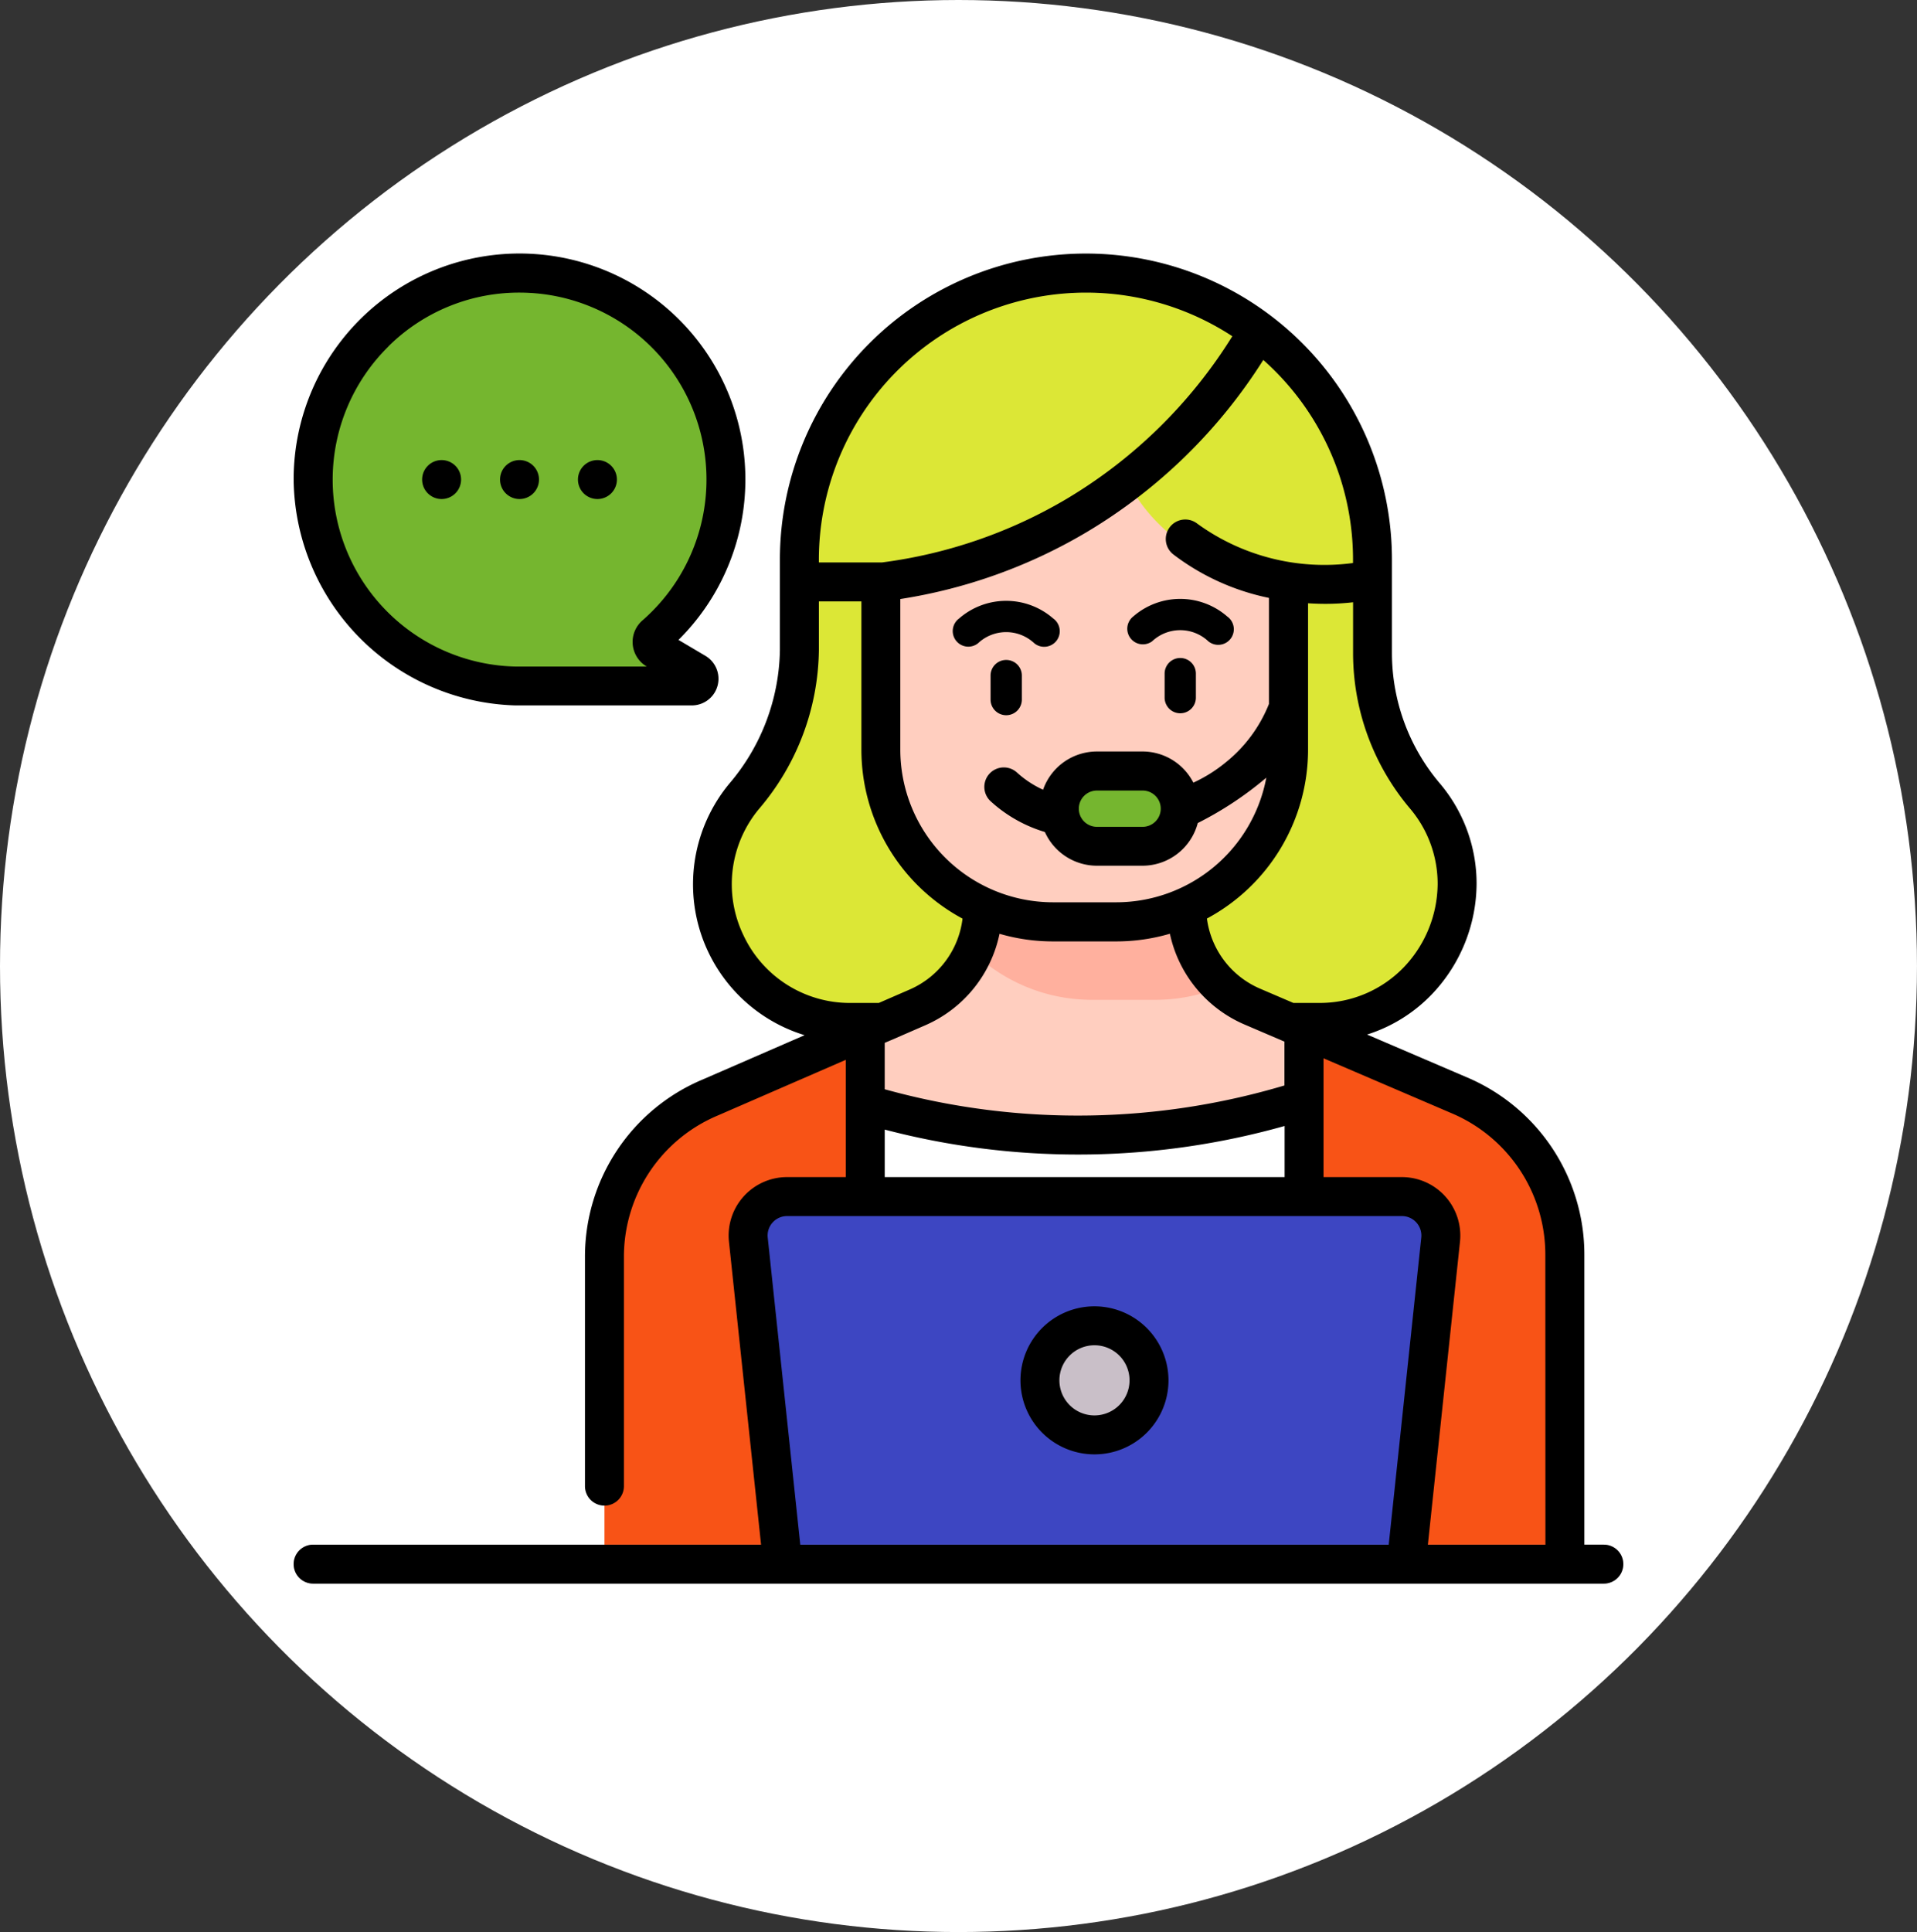 <svg xmlns="http://www.w3.org/2000/svg" width="104.249" height="105.045" viewBox="0 0 104.249 105.045">
  <rect x="0" y="0" width="104.249" height="105.045" fill="#333333" stroke="none"/>
  <g id="Grupo_151053" data-name="Grupo 151053" transform="translate(-750.886 -2995.914)">
    <g id="Grupo_118194" data-name="Grupo 118194" transform="translate(750.886 2995.914)">
      <g id="Grupo_118173" data-name="Grupo 118173" transform="translate(0 0)">
        <ellipse id="Elipse_6071" data-name="Elipse 6071" cx="52.124" cy="52.522" rx="52.124" ry="52.522" fill="#fff"/>
      </g>
    </g>
    <g id="Grupo_151048" data-name="Grupo 151048" transform="translate(8221.855 11743.737)">
      <g id="Grupo_151043" data-name="Grupo 151043" transform="translate(-7455 -8734.033)">
        <path id="Trazado_207162" data-name="Trazado 207162" d="M3.022,503.643a11.224,11.224,0,1,1,18.6,8.459.487.487,0,0,0,.072.787l2.115,1.251a.39.39,0,0,1-.2.727l-9.577,0A11.223,11.223,0,0,1,3.022,503.643Z" transform="translate(-1.963 -491.361)" fill="#75b62f"/>
        <path id="Trazado_207163" data-name="Trazado 207163" d="M97.93,533.16H72.468a7.509,7.509,0,0,1-5.778-12.3l.226-.272a12.01,12.01,0,0,0,2.769-7.671V508a15.583,15.583,0,1,1,31.165,0v5.076a12.013,12.013,0,0,0,2.824,7.736A7.509,7.509,0,0,1,97.93,533.16" transform="translate(-42.182 -491.361)" fill="#dce736"/>
        <path id="Trazado_207164" data-name="Trazado 207164" d="M100.451,607.713v16.833H48.22V607.84a9.4,9.4,0,0,1,5.754-8.663l8.43-3.667,2.84-1.234a5.9,5.9,0,0,0,3.548-5.409v-1.09h11.09v1.034a5.9,5.9,0,0,0,3.574,5.422l11.4,4.888a9.4,9.4,0,0,1,5.591,8.592" transform="translate(-31.319 -553.296)" fill="#fff"/>
        <path id="Trazado_207165" data-name="Trazado 207165" d="M87.667,599.526a40.392,40.392,0,0,0,23.864-.224l1.375-3.274-4.187-1.794a5.9,5.9,0,0,1-3.575-5.422v-1.033H94.054v1.089a5.9,5.9,0,0,1-3.547,5.41l-3.391,1.474Z" transform="translate(-56.583 -553.297)" fill="#ffcebf"/>
        <path id="Trazado_207166" data-name="Trazado 207166" d="M165.368,613.32l-8.591-3.682h0v29.107h14.183V621.913a9.4,9.4,0,0,0-5.591-8.593" transform="translate(-101.827 -567.495)" fill="#f85316"/>
        <path id="Trazado_207167" data-name="Trazado 207167" d="M62.4,609.843v29.035H48.221V622.172a9.4,9.4,0,0,1,5.754-8.663Z" transform="translate(-31.32 -567.628)" fill="#f85316"/>
        <path id="Trazado_207168" data-name="Trazado 207168" d="M123.33,573.752h-2.482a2.046,2.046,0,1,1,0-4.091h2.482a2.046,2.046,0,1,1,0,4.091" transform="translate(-77.163 -541.53)" fill="#fff"/>
        <path id="Trazado_207169" data-name="Trazado 207169" d="M122.811,572.682a.986.986,0,1,0,0,1.973h2.482a.986.986,0,1,0,0-1.973Z" transform="translate(-79.126 -543.492)"/>
        <path id="Trazado_207170" data-name="Trazado 207170" d="M120.836,639.9a1.023,1.023,0,1,1-1.023,1.023,1.023,1.023,0,0,1,1.023-1.023" transform="translate(-77.82 -587.148)"/>
        <path id="Trazado_207171" data-name="Trazado 207171" d="M115.344,593.866a9.329,9.329,0,0,0,3.6-.719,5.9,5.9,0,0,1-1.9-4.335v-1.033h-11.09v1.089a5.89,5.89,0,0,1-.516,2.412,9.323,9.323,0,0,0,6.454,2.586Z" transform="translate(-68.483 -553.297)" fill="#ffb09e"/>
        <path id="Trazado_207172" data-name="Trazado 207172" d="M113.277,528.9v9.174a9.358,9.358,0,0,1-9.358,9.358h-3.451a9.358,9.358,0,0,1-9.358-9.358V528.9a6.088,6.088,0,0,1,6.088-6.088h9.991a6.088,6.088,0,0,1,6.088,6.088" transform="translate(-59.176 -511.101)" fill="#ffcebf"/>
        <path id="Trazado_207173" data-name="Trazado 207173" d="M127.571,504.733c.238-3,3.107-4.987,5.854-6.017a15.574,15.574,0,0,1,7.585,13.375v1.071c-.251.053-.5.1-.748.136a12.613,12.613,0,0,1-3.682,0c-5.672-.756-9.3-4.945-9.009-8.565" transform="translate(-82.848 -495.45)" fill="#dce736"/>
        <path id="Trazado_207174" data-name="Trazado 207174" d="M94.052,492.42a15.513,15.513,0,0,1,9.374,3.134A27.459,27.459,0,0,1,83.037,509.21H78.47V508A15.582,15.582,0,0,1,94.052,492.42" transform="translate(-50.967 -491.361)" fill="#dce736"/>
        <path id="Trazado_207175" data-name="Trazado 207175" d="M123.33,573.752h-2.482a2.046,2.046,0,1,1,0-4.091h2.482a2.046,2.046,0,1,1,0,4.091" transform="translate(-77.163 -541.53)" fill="#75b62f"/>
        <path id="Trazado_207176" data-name="Trazado 207176" d="M106.3,655.651H72.4l-1.87-17.642a2.119,2.119,0,0,1,2.107-2.342h33.434a2.119,2.119,0,0,1,2.106,2.342Z" transform="translate(-45.799 -584.401)" fill="#3d46c2"/>
        <path id="Trazado_207177" data-name="Trazado 207177" d="M71.25,691.78H1.059a1.059,1.059,0,1,1,0-2.118H71.25a1.059,1.059,0,1,1,0,2.118" transform="translate(0 -619.471)" fill="#c9bfc8"/>
        <path id="Trazado_207178" data-name="Trazado 207178" d="M118.759,655.714a2.966,2.966,0,1,1-2.966,2.966,2.966,2.966,0,0,1,2.966-2.966" transform="translate(-75.208 -597.422)" fill="#c9bfc8"/>
        <path id="Trazado_207179" data-name="Trazado 207179" d="M16.52,502.74a1.059,1.059,0,1,0-1.059-1.059,1.059,1.059,0,0,0,1.059,1.059m-8.474,0a1.059,1.059,0,1,0-1.059-1.059,1.059,1.059,0,0,0,1.059,1.059m4.237,0a1.059,1.059,0,1,0-1.059-1.059,1.059,1.059,0,0,0,1.059,1.059m-.232,11.221h.02l9.576,0h0a1.449,1.449,0,0,0,.738-2.7l-1.456-.862A12.283,12.283,0,1,0,0,501.681a12.415,12.415,0,0,0,12.051,12.28m-6.9-19.519a10.091,10.091,0,0,1,7.285-2.924,10.164,10.164,0,0,1,6.53,17.824,1.546,1.546,0,0,0,.229,2.5l.011.006-7.122,0a10.164,10.164,0,0,1-6.933-17.4Zm66.1,65.147H70.191V543.815a10.47,10.47,0,0,0-6.233-9.566l-5.582-2.393A8.363,8.363,0,0,0,61.96,529.6a8.776,8.776,0,0,0,2.37-5.954,8.427,8.427,0,0,0-2.029-5.48,10.966,10.966,0,0,1-2.574-7.054v-5.076a16.642,16.642,0,0,0-33.284,0v4.911a11.447,11.447,0,0,1-2.751,7.266,8.579,8.579,0,0,0,4.094,13.677l-5.543,2.41a10.437,10.437,0,0,0-6.4,9.64v12.469a1.059,1.059,0,1,0,2.118,0V543.943a8.327,8.327,0,0,1,5.117-7.692l6.948-3.021v6.376H26.833a3.177,3.177,0,0,0-3.16,3.512l1.746,16.472H1.059a1.059,1.059,0,1,0,0,2.118H71.25a1.059,1.059,0,1,0,0-2.118ZM60.681,519.533a6.334,6.334,0,0,1,1.531,4.116,6.635,6.635,0,0,1-1.794,4.5,6.341,6.341,0,0,1-4.67,1.988H54.367l-1.813-.777a4.834,4.834,0,0,1-2.889-3.812,10.426,10.426,0,0,0,5.5-9.178v-7.963q.465.031.928.032a13.489,13.489,0,0,0,1.52-.086v2.76A13.086,13.086,0,0,0,60.681,519.533ZM43.343,536.255a39.235,39.235,0,0,1-11.2-1.425v-2.522l.306-.133.007,0,1.889-.822a6.956,6.956,0,0,0,4.041-4.976,10.385,10.385,0,0,0,2.9.415h3.452a10.385,10.385,0,0,0,2.914-.418,6.951,6.951,0,0,0,4.062,4.938l2.017.864,0,0,.15.064v2.384A39.325,39.325,0,0,1,43.343,536.255Zm10.547.572v2.778H32.144v-2.582a41.4,41.4,0,0,0,10.509,1.356q.363,0,.726-.006A41.445,41.445,0,0,0,53.889,536.827Zm3.72-30.608a11.766,11.766,0,0,1-8.472-2.143,1.059,1.059,0,1,0-1.3,1.675,12.8,12.8,0,0,0,5.2,2.364v5.766a7.748,7.748,0,0,1-2.353,3.179,8.118,8.118,0,0,1-1.757,1.1,3.107,3.107,0,0,0-2.764-1.694H43.685a3.1,3.1,0,1,0,0,6.21h2.482a3.11,3.11,0,0,0,3-2.32,18.887,18.887,0,0,0,3.728-2.467,8.31,8.31,0,0,1-8.156,6.776H41.291a8.308,8.308,0,0,1-8.3-8.3v-8.188a28.405,28.405,0,0,0,10.113-3.625,28.776,28.776,0,0,0,9.627-9.374A14.514,14.514,0,0,1,57.609,506.219ZM47.154,519.578a.988.988,0,0,1-.986.984H43.685a.986.986,0,0,1,0-1.973h2.483a.987.987,0,0,1,.986.983ZM28.562,506.039a14.528,14.528,0,0,1,22.484-12.15,26.673,26.673,0,0,1-9.019,8.847A26.337,26.337,0,0,1,32,506.187H28.562ZM24.448,526.43a6.392,6.392,0,0,1,.874-6.859,13.53,13.53,0,0,0,3.241-8.621v-2.644h2.312v8.065a10.426,10.426,0,0,0,5.5,9.181,4.837,4.837,0,0,1-2.873,3.855l-1.682.731H30.286A6.392,6.392,0,0,1,24.448,526.43Zm36.873,16.465-1.77,16.695h-32l-1.77-16.695a1.059,1.059,0,0,1,1.053-1.171H60.267a1.06,1.06,0,0,1,1.054,1.171m6.752,16.695H61.681l1.746-16.471a3.178,3.178,0,0,0-3.16-3.513h-4.26v-4.187c0-.013,0-.026,0-.038v-2.234l7.1,3.045a8.347,8.347,0,0,1,4.961,7.624ZM43.55,546.631a4.025,4.025,0,1,0,4.025,4.025,4.03,4.03,0,0,0-4.025-4.025m0,5.932a1.907,1.907,0,1,1,1.907-1.907,1.909,1.909,0,0,1-1.907,1.907" transform="translate(0 -489.398)"/>
        <path id="Trazado_207180" data-name="Trazado 207180" d="M108.98,552.427a.848.848,0,0,0-.848.848v1.307a.848.848,0,0,0,1.7,0v-1.307a.848.848,0,0,0-.848-.848" transform="translate(-70.232 -530.336)"/>
        <path id="Trazado_207181" data-name="Trazado 207181" d="M107.751,544.217a3.892,3.892,0,0,0-5.118,0,.848.848,0,1,0,1.03,1.347,2.232,2.232,0,0,1,3.059,0,.848.848,0,1,0,1.029-1.347" transform="translate(-66.445 -524.38)"/>
        <path id="Trazado_207182" data-name="Trazado 207182" d="M135.987,552.125a.848.848,0,0,0-.848.848v1.307a.848.848,0,1,0,1.7,0v-1.307a.848.848,0,0,0-.848-.848" transform="translate(-87.774 -530.14)"/>
        <path id="Trazado_207183" data-name="Trazado 207183" d="M134.758,543.915a3.892,3.892,0,0,0-5.118,0,.848.848,0,0,0,1.03,1.347,2.232,2.232,0,0,1,3.059,0,.848.848,0,1,0,1.029-1.347" transform="translate(-83.986 -524.184)"/>
        <path id="Trazado_207184" data-name="Trazado 207184" d="M111.333,571.859a9.4,9.4,0,0,1,0-1.213,5.477,5.477,0,0,1-2.4-1.275,1.059,1.059,0,0,0-1.426,1.567,7.59,7.59,0,0,0,3.837,1.877c-.013-.32,0-.644-.008-.955" transform="translate(-69.6 -541.161)"/>
      </g>
    </g>
  </g>
</svg>
